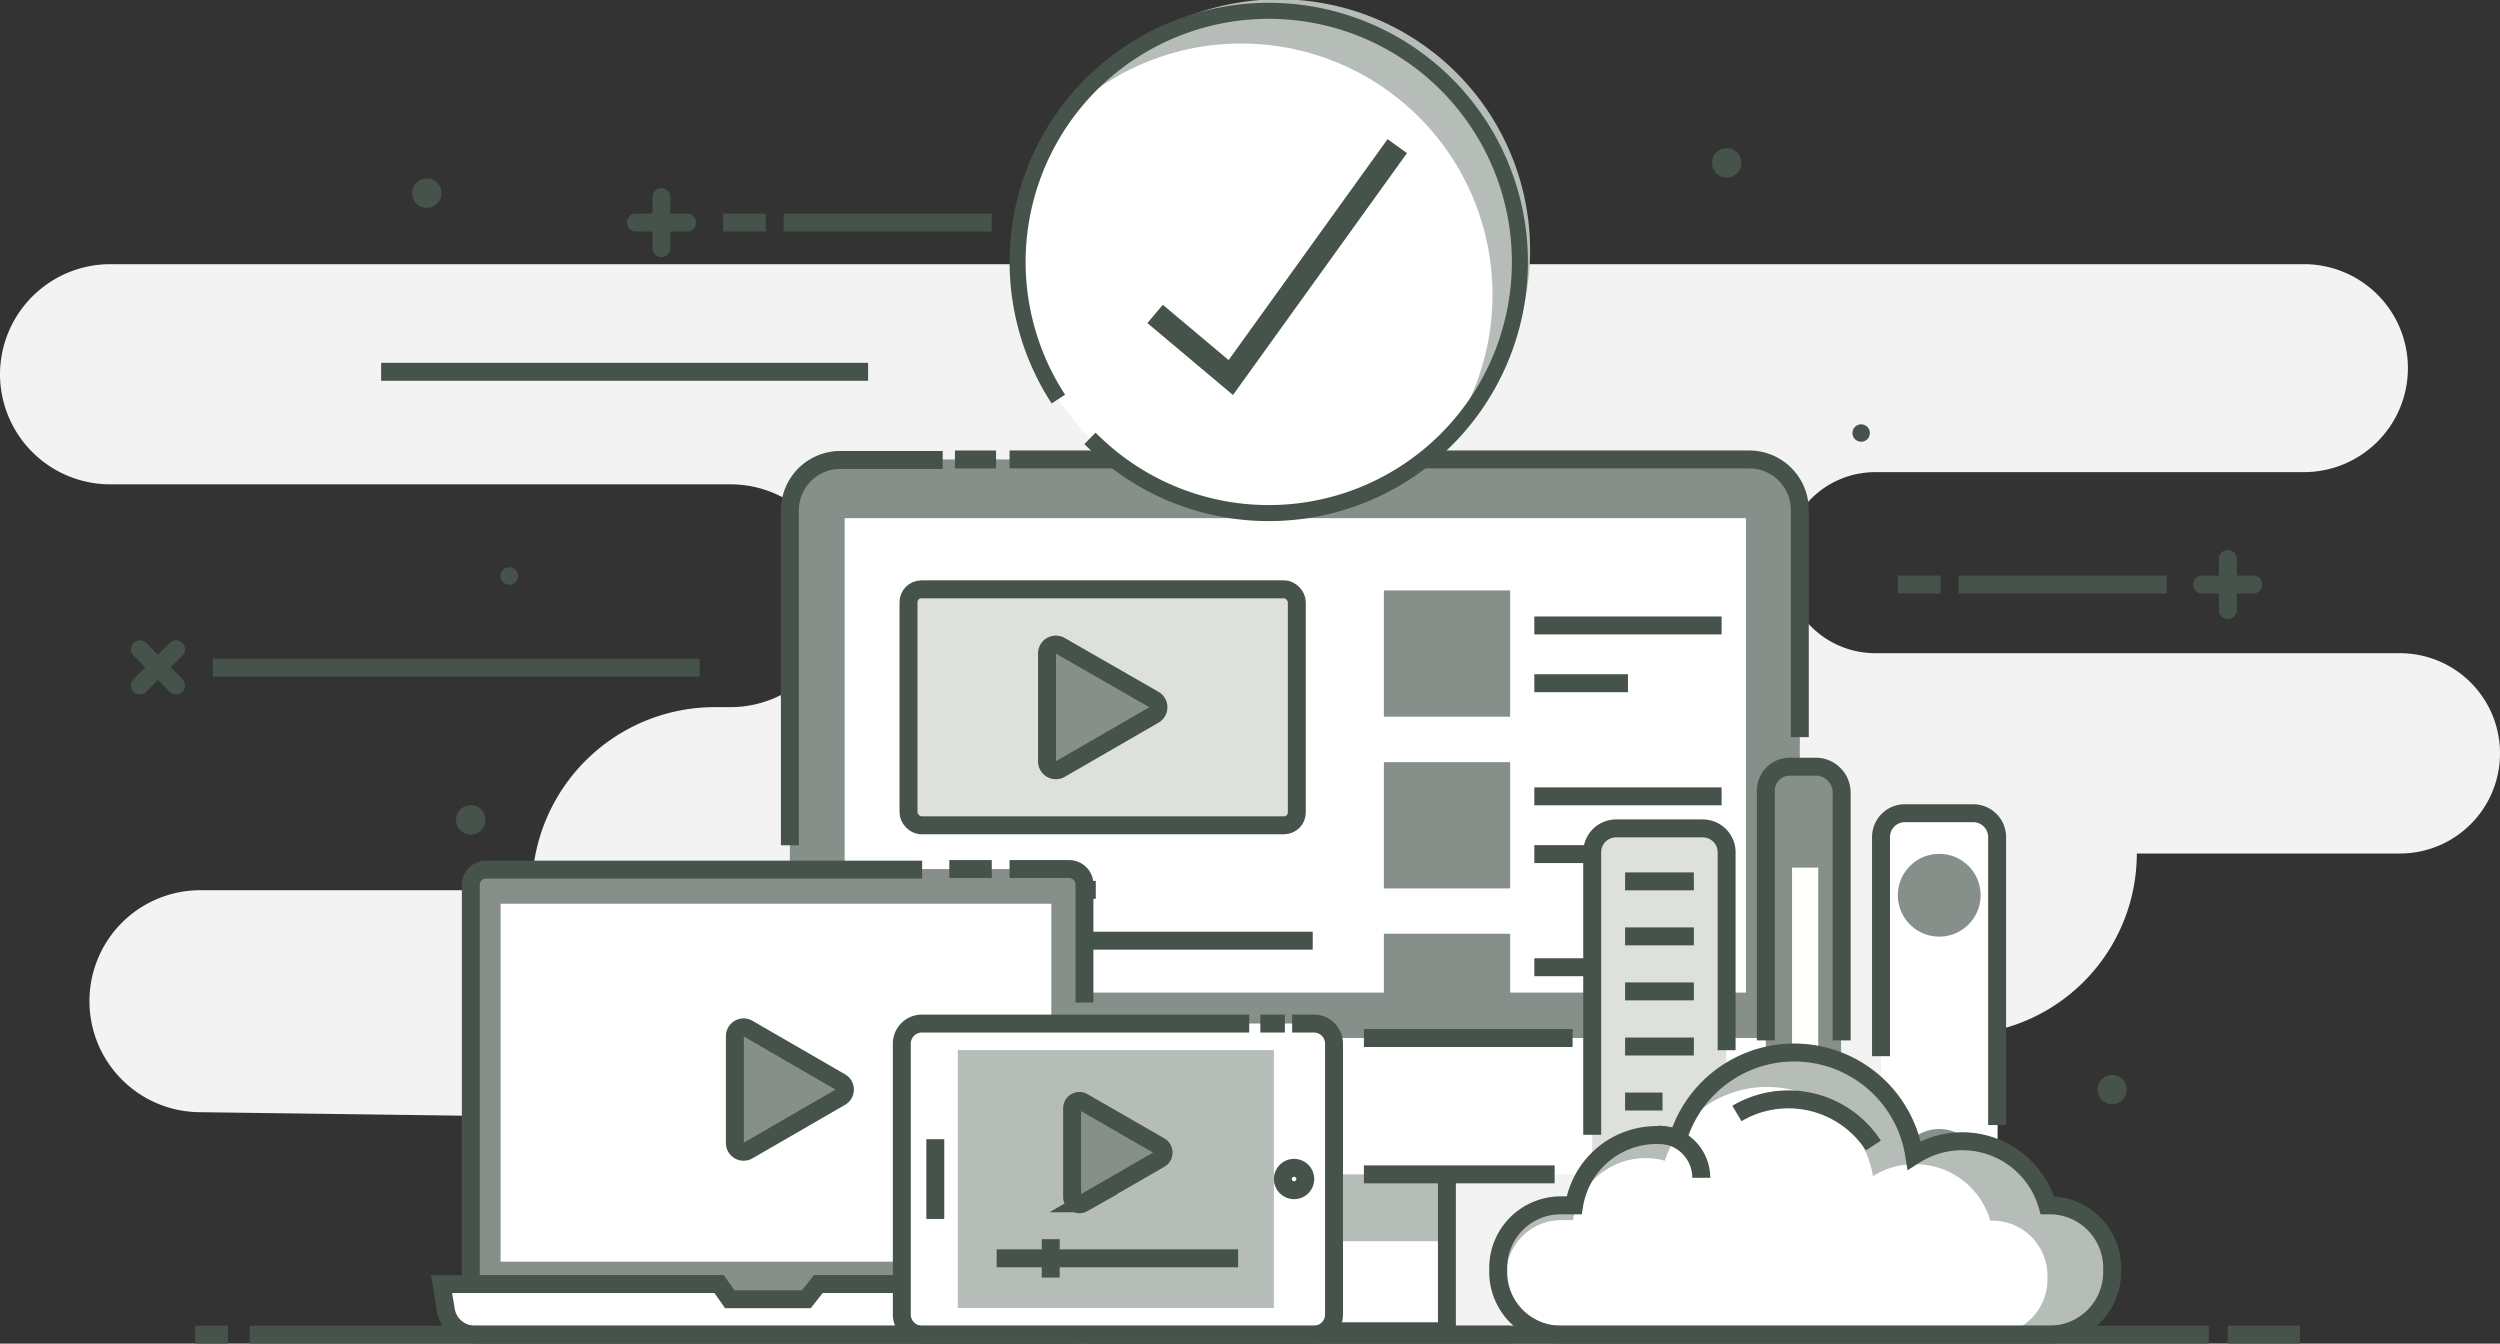 <svg xmlns="http://www.w3.org/2000/svg" viewBox="0 0 209.05 112.35"><rect x="0" y="0" width="209.05" height="112.35" fill="#333333" stroke="none"/><defs><style>.cls-1{fill:#f2f3f2;}.cls-11,.cls-2,.cls-3{fill:none;}.cls-10,.cls-11,.cls-2,.cls-3{stroke:#45534a;stroke-miterlimit:10;}.cls-2{stroke-linecap:round;}.cls-2,.cls-3{stroke-width:1.5px;}.cls-4{fill:#45534a;}.cls-5{fill:#868f89;}.cls-10,.cls-6{fill:#fff;}.cls-7{fill:#b6bcb8;}.cls-8{fill:#dee0de;}.cls-9{fill:#fffffe;}.cls-10{stroke-width:2px;}.cls-11{stroke-width:1.34px;}</style></defs><title>Asset 2</title><g id="Layer_2" data-name="Layer 2"><g id="Video_Tutorials" data-name="Video Tutorials"><path class="cls-1" d="M9.23,22.09H192.66a8.69,8.69,0,0,1,8.69,8.69h0a8.7,8.7,0,0,1-8.69,8.7H156.81a7.57,7.57,0,0,0-7.57,7.57h0a7.57,7.57,0,0,0,7.57,7.57h43.87A8.37,8.37,0,0,1,209.05,63h0a8.37,8.37,0,0,1-8.37,8.37h-22a15.17,15.17,0,0,1-15.17,15.17h0a6.7,6.7,0,0,0-6.7,6.7v17.86H60.54v-1.47A16.25,16.25,0,0,0,44.45,93.37L16.67,93a9.28,9.28,0,0,1-9.19-9.28h0a9.27,9.27,0,0,1,9.28-9.28H44.48a15.3,15.3,0,0,1,15.3-15.31h1.3a9.31,9.31,0,0,0,9.31-9.31h0a9.31,9.31,0,0,0-9.31-9.32H9.23A9.22,9.22,0,0,1,0,31.32H0A9.23,9.23,0,0,1,9.23,22.09Z"/><line class="cls-2" x1="53.17" y1="18.61" x2="57.45" y2="18.61"/><line class="cls-2" x1="55.31" y1="20.75" x2="55.31" y2="16.48"/><line class="cls-2" x1="184.15" y1="48.88" x2="188.43" y2="48.88"/><line class="cls-2" x1="186.29" y1="51.01" x2="186.29" y2="46.74"/><line class="cls-2" x1="115.95" y1="29.51" x2="118.97" y2="26.48"/><line class="cls-2" x1="118.97" y1="29.51" x2="115.95" y2="26.48"/><line class="cls-2" x1="11.7" y1="57.31" x2="14.72" y2="54.29"/><line class="cls-2" x1="14.72" y1="57.31" x2="11.7" y2="54.29"/><line class="cls-3" x1="31.87" y1="31.09" x2="72.59" y2="31.09"/><line class="cls-3" x1="17.79" y1="55.83" x2="58.5" y2="55.83"/><line class="cls-3" x1="82.93" y1="18.61" x2="65.53" y2="18.61"/><line class="cls-3" x1="60.46" y1="18.61" x2="64.03" y2="18.61"/><line class="cls-3" x1="181.18" y1="48.88" x2="163.78" y2="48.88"/><line class="cls-3" x1="158.71" y1="48.88" x2="162.28" y2="48.88"/><path class="cls-4" d="M40.59,68.55a1.23,1.23,0,1,1-1.22-1.22A1.22,1.22,0,0,1,40.59,68.55Z"/><path class="cls-4" d="M36.92,16.14a1.23,1.23,0,1,1-1.22-1.22A1.22,1.22,0,0,1,36.92,16.14Z"/><path class="cls-4" d="M145.62,13.62a1.23,1.23,0,1,1-1.23-1.23A1.23,1.23,0,0,1,145.62,13.62Z"/><path class="cls-4" d="M177.84,91.11a1.22,1.22,0,1,1-1.22-1.22A1.22,1.22,0,0,1,177.84,91.11Z"/><circle class="cls-4" cx="155.63" cy="36.21" r="0.73"/><path class="cls-4" d="M109.17,15.41a.73.73,0,1,1-.73-.73A.73.73,0,0,1,109.17,15.41Z"/><path class="cls-4" d="M43.32,48.16a.73.73,0,1,1-.73-.73A.73.73,0,0,1,43.32,48.16Z"/><path class="cls-5" d="M70.49,38.42h75.57a4.44,4.44,0,0,1,4.44,4.44V88.65a0,0,0,0,1,0,0H66.05a0,0,0,0,1,0,0V42.85A4.44,4.44,0,0,1,70.49,38.42Z"/><path class="cls-3" d="M66.05,70.68v-28a4.22,4.22,0,0,1,4.23-4.22h8.55"/><path class="cls-3" d="M84.42,38.42h61.85a4.23,4.23,0,0,1,4.23,4.22v19"/><line class="cls-3" x1="79.85" y1="38.42" x2="83.29" y2="38.42"/><rect class="cls-6" x="70.63" y="43.33" width="75.37" height="39.67"/><rect class="cls-6" x="95.55" y="96.26" width="25.44" height="15.06"/><rect class="cls-7" x="95.55" y="96.26" width="25.44" height="7.53"/><rect class="cls-3" x="95.55" y="96.26" width="25.44" height="15.06"/><path class="cls-6" d="M66.05,86.8H150.5a0,0,0,0,1,0,0v9.4a2,2,0,0,1-2,2H68.05a2,2,0,0,1-2-2V86.8A0,0,0,0,1,66.05,86.8Z"/><line class="cls-3" x1="114.05" y1="98.2" x2="130" y2="98.2"/><line class="cls-3" x1="131.5" y1="86.8" x2="114.05" y2="86.8"/><line class="cls-3" x1="90.61" y1="111.6" x2="126.27" y2="111.6"/><rect class="cls-8" x="75.97" y="49.28" width="32.47" height="19.73" rx="1.07"/><rect class="cls-3" x="75.97" y="49.28" width="32.47" height="19.73" rx="1.07"/><path class="cls-5" d="M96.5,59.78l-7.84,4.53a.74.74,0,0,1-1.11-.64V54.61A.74.74,0,0,1,88.66,54L96.5,58.5A.74.74,0,0,1,96.5,59.78Z"/><path class="cls-3" d="M96.5,59.78l-7.84,4.53a.74.74,0,0,1-1.11-.64V54.61A.74.74,0,0,1,88.66,54L96.5,58.5A.74.74,0,0,1,96.5,59.78Z"/><line class="cls-3" x1="75.97" y1="74.41" x2="91.63" y2="74.41"/><line class="cls-3" x1="128.3" y1="52.3" x2="143.96" y2="52.3"/><line class="cls-3" x1="128.3" y1="57.13" x2="136.13" y2="57.13"/><line class="cls-3" x1="128.3" y1="66.59" x2="143.96" y2="66.59"/><line class="cls-3" x1="128.3" y1="71.42" x2="136.13" y2="71.42"/><line class="cls-3" x1="128.3" y1="80.88" x2="143.96" y2="80.88"/><line class="cls-3" x1="74.95" y1="78.66" x2="109.77" y2="78.66"/><rect class="cls-5" x="115.72" y="49.37" width="10.56" height="10.56"/><rect class="cls-5" x="115.72" y="63.73" width="10.56" height="10.56"/><rect class="cls-5" x="115.72" y="78.08" width="10.56" height="5.28"/><rect class="cls-5" x="39.37" y="72.67" width="51.31" height="36.88" rx="1"/><line class="cls-3" x1="79.38" y1="72.67" x2="82.93" y2="72.67"/><path class="cls-3" d="M40.64,109.55a1.27,1.27,0,0,1-1.27-1.27V74a1.27,1.27,0,0,1,1.27-1.28H77.11"/><path class="cls-3" d="M84.42,72.67h5A1.28,1.28,0,0,1,90.68,74v9.83"/><rect class="cls-6" x="41.86" y="75.57" width="46.05" height="29.93"/><path class="cls-6" d="M89.78,111.6H39.7a2.44,2.44,0,0,1-2.42-2.06l-.36-2.17H60.13l.89,1.27h6.41l1-1.27H92.85l-.31,1.89A2.8,2.8,0,0,1,89.78,111.6Z"/><path class="cls-3" d="M89.78,111.6H39.7a2.44,2.44,0,0,1-2.42-2.06l-.36-2.17H60.13l.89,1.27h6.41l1-1.27H92.85l-.31,1.89A2.8,2.8,0,0,1,89.78,111.6Z"/><path class="cls-5" d="M70.28,91.74l-7.73,4.47a.73.73,0,0,1-1.1-.63V86.65a.73.73,0,0,1,1.1-.64l7.73,4.47A.72.72,0,0,1,70.28,91.74Z"/><path class="cls-3" d="M70.28,91.74l-7.73,4.47a.73.73,0,0,1-1.1-.63V86.65a.73.73,0,0,1,1.1-.64l7.73,4.47A.72.72,0,0,1,70.28,91.74Z"/><path class="cls-8" d="M134.5,69.26H143a1.35,1.35,0,0,1,1.35,1.35V105A1.35,1.35,0,0,1,143,106.4H134.5a1.36,1.36,0,0,1-1.36-1.36V70.62A1.35,1.35,0,0,1,134.5,69.26Z"/><rect class="cls-5" x="147.66" y="64.11" width="6.29" height="42.29" rx="1.35"/><rect class="cls-9" x="149.85" y="72.55" width="2.19" height="26.72"/><rect class="cls-6" x="157.29" y="67.94" width="9.75" height="38.46" rx="1.35"/><path class="cls-3" d="M133.14,94.89V71.27a2,2,0,0,1,2-2h7.24a2,2,0,0,1,2,2V87.82"/><path class="cls-3" d="M147.66,87V66.11a2,2,0,0,1,2-2h2.12A2.17,2.17,0,0,1,154,66.27V87"/><path class="cls-3" d="M157.29,88.32V70a2,2,0,0,1,2-2H165a2,2,0,0,1,2,2V94.08"/><line class="cls-3" x1="135.89" y1="73.7" x2="141.64" y2="73.7"/><line class="cls-3" x1="135.89" y1="78.3" x2="141.64" y2="78.3"/><line class="cls-3" x1="135.89" y1="82.9" x2="141.64" y2="82.9"/><line class="cls-3" x1="135.89" y1="87.51" x2="141.64" y2="87.51"/><line class="cls-3" x1="135.89" y1="92.11" x2="139.02" y2="92.11"/><line class="cls-3" x1="135.89" y1="96.71" x2="141.64" y2="96.71"/><line class="cls-3" x1="135.89" y1="101.32" x2="141.64" y2="101.32"/><path class="cls-5" d="M165.62,74.85a3.46,3.46,0,1,1-3.46-3.45A3.46,3.46,0,0,1,165.62,74.85Z"/><path class="cls-5" d="M165.62,97.86a3.46,3.46,0,1,1-3.46-3.45A3.46,3.46,0,0,1,165.62,97.86Z"/><path class="cls-7" d="M171.41,100.79h-.21a7.41,7.41,0,0,0-11.13-4.18,10.16,10.16,0,0,0-19.74-1.46,7.26,7.26,0,0,0-1.82-.24,7,7,0,0,0-6.88,5.88h-1.14a5.23,5.23,0,0,0-5.21,5.21v.39a5.23,5.23,0,0,0,5.21,5.21h40.92a5.23,5.23,0,0,0,5.21-5.21V106A5.23,5.23,0,0,0,171.41,100.79Z"/><path class="cls-6" d="M166.61,102.07h-.18a6.54,6.54,0,0,0-6.28-4.72,6.47,6.47,0,0,0-3.53,1,9,9,0,0,0-17.41-1.29,6,6,0,0,0-1.6-.22,6.16,6.16,0,0,0-6.07,5.19h-1a4.6,4.6,0,0,0-4.59,4.6V107a4.6,4.6,0,0,0,4.59,4.6h36.07a4.61,4.61,0,0,0,4.6-4.6v-.33A4.61,4.61,0,0,0,166.61,102.07Z"/><path class="cls-3" d="M156.65,95.79a8.46,8.46,0,0,0-11.41-2.68"/><path class="cls-3" d="M138.64,94.88a3.61,3.61,0,0,1,3.62,3.61"/><path class="cls-3" d="M171.41,100.79h-.21a7.41,7.41,0,0,0-11.13-4.18,10.16,10.16,0,0,0-19.74-1.46,7.26,7.26,0,0,0-1.82-.24,7,7,0,0,0-6.88,5.88h-1.14a5.23,5.23,0,0,0-5.21,5.21v.39a5.23,5.23,0,0,0,5.21,5.21h40.92a5.23,5.23,0,0,0,5.21-5.21V106A5.23,5.23,0,0,0,171.41,100.79Z"/><rect class="cls-6" x="75.41" y="85.59" width="36.14" height="26.01" rx="1.91"/><path class="cls-3" d="M108.05,85.59h1.82a1.68,1.68,0,0,1,1.68,1.68v22.65a1.68,1.68,0,0,1-1.68,1.68H77.09a1.68,1.68,0,0,1-1.68-1.68V87.27a1.68,1.68,0,0,1,1.68-1.68h27.37"/><line class="cls-3" x1="105.39" y1="85.59" x2="107.44" y2="85.59"/><line class="cls-3" x1="78.21" y1="95.26" x2="78.21" y2="101.93"/><rect class="cls-7" x="80.09" y="87.81" width="26.43" height="21.56"/><circle class="cls-3" cx="108.21" cy="98.59" r="0.94"/><path class="cls-5" d="M97,96.91l-6.44,3.71a.61.61,0,0,1-.91-.53V92.67a.61.61,0,0,1,.91-.53L97,95.85A.62.62,0,0,1,97,96.91Z"/><path class="cls-3" d="M97,96.91l-6.44,3.71a.61.61,0,0,1-.91-.53V92.67a.61.61,0,0,1,.91-.53L97,95.85A.62.62,0,0,1,97,96.91Z"/><line class="cls-3" x1="83.34" y1="105.22" x2="103.53" y2="105.22"/><line class="cls-3" x1="87.86" y1="106.83" x2="87.86" y2="103.62"/><line class="cls-3" x1="16.32" y1="111.6" x2="19.06" y2="111.6"/><line class="cls-3" x1="186.27" y1="111.6" x2="192.32" y2="111.6"/><line class="cls-3" x1="20.88" y1="111.6" x2="184.7" y2="111.6"/><circle class="cls-6" cx="106.12" cy="21.9" r="21.02"/><polyline class="cls-10" points="96.59 26.25 102.92 31.57 116.84 12.22"/><path class="cls-7" d="M103.76,3.64A21,21,0,0,1,121.27,36.3a21,21,0,1,0-31.8-27A20.92,20.92,0,0,1,103.76,3.64Z"/><path class="cls-11" d="M88.5,33.37a21,21,0,1,1,3.71,4.29c-.37-.33-.72-.66-1.07-1"/></g></g></svg>